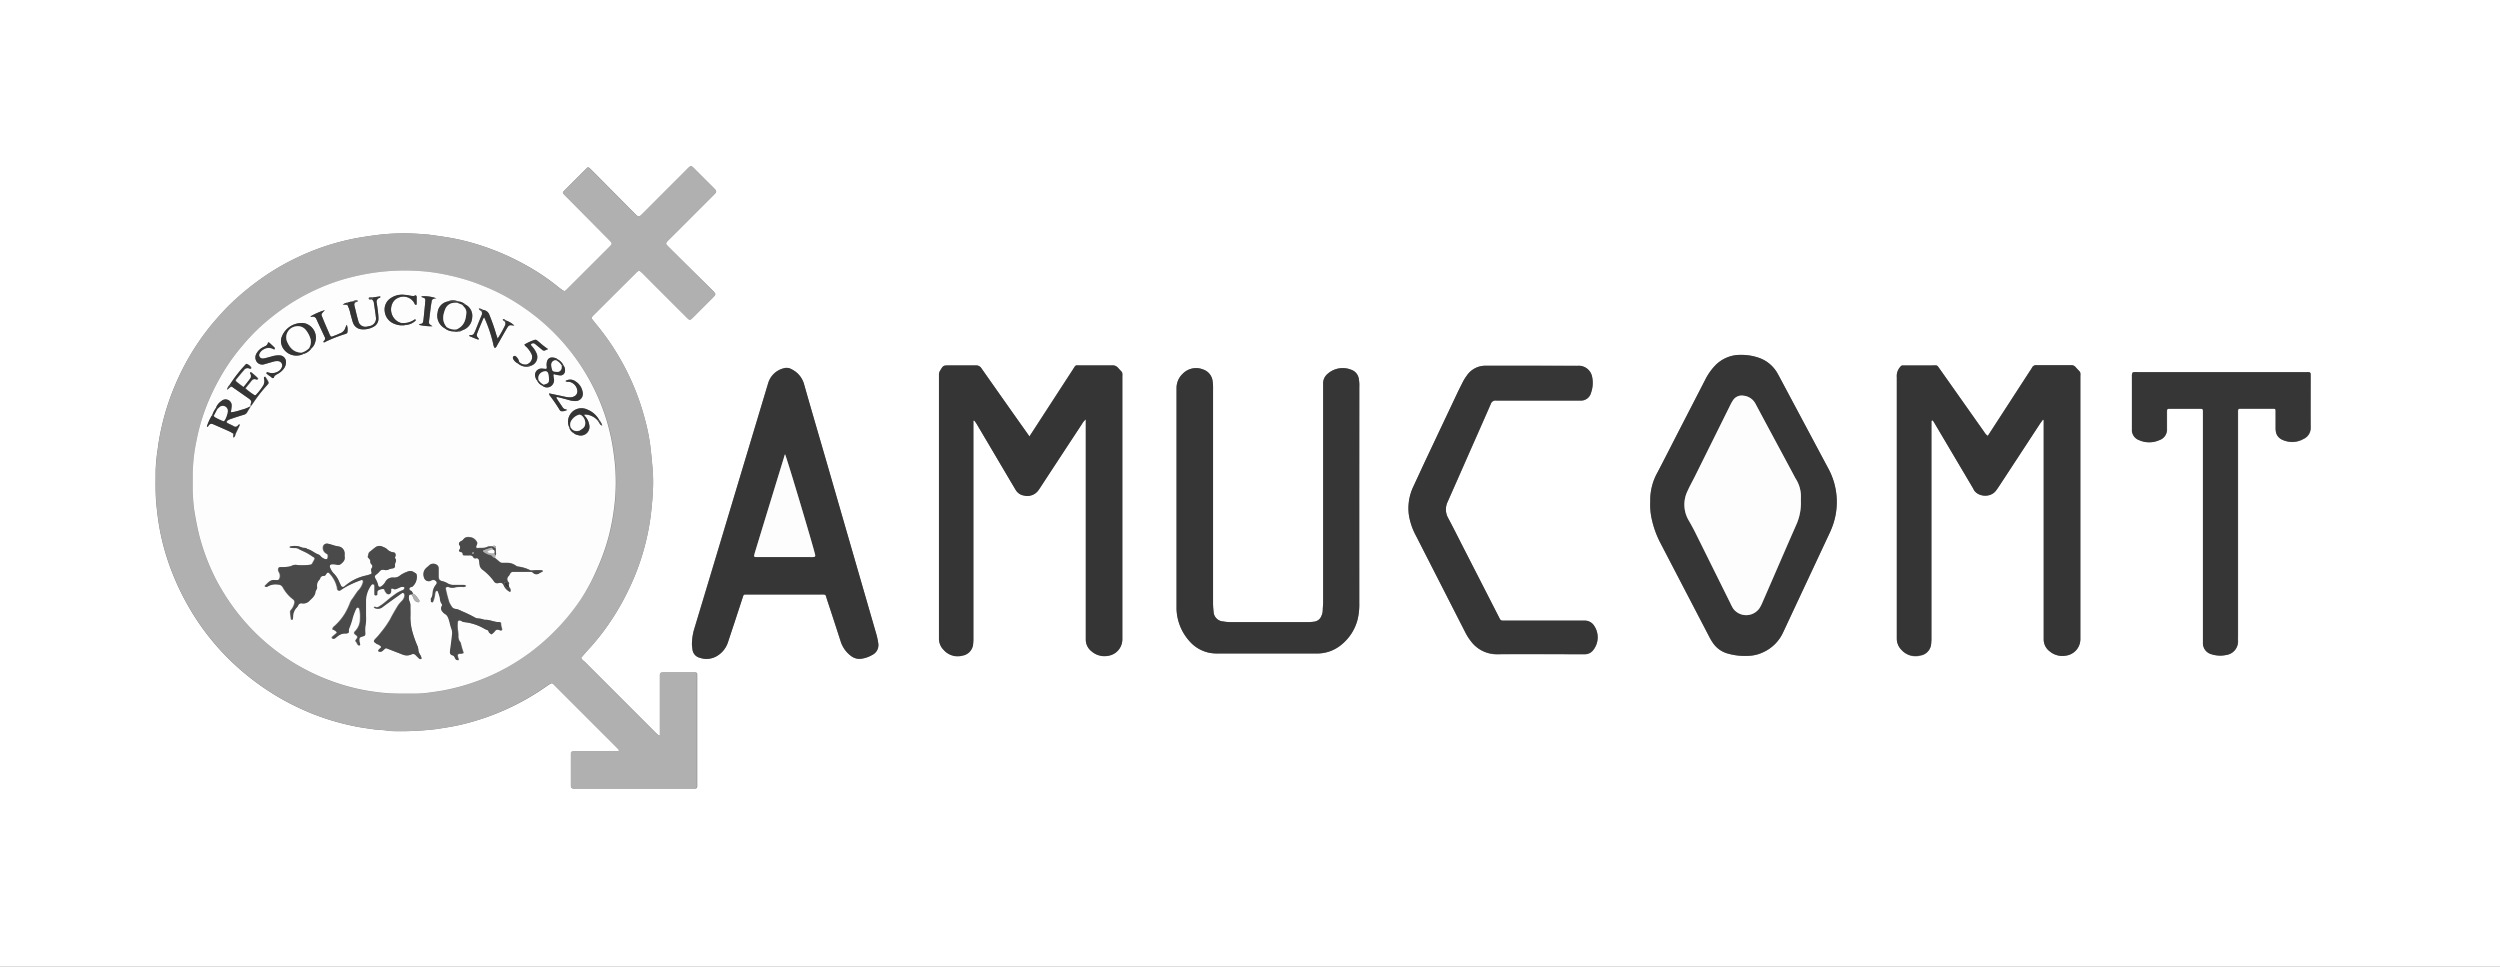 <svg xmlns="http://www.w3.org/2000/svg" viewBox="0 0 658.78 254.69"><rect x="0" y="0" width="658.78" height="254.69" fill="#808080" stroke="none"/><defs><style>.cls-1{fill:#fff;}.cls-2{fill:#b0b0b0;}.cls-3{fill:#353535;}.cls-4{fill:#363636;}.cls-5{fill:#fdfdfd;}.cls-6{fill:#4a4a4a;}</style></defs><title>Recurso 11</title><g id="Capa_2" data-name="Capa 2"><g id="Capa_1-2" data-name="Capa 1"><path class="cls-1" d="M0,254.69V0H658.78V254.69Zm153.13-81.34c.63-.72,1.24-1.48,1.91-2.19a58.82,58.82,0,0,0,5.49-6.91,64.57,64.57,0,0,0,5.18-9,62.64,62.64,0,0,0,4.45-12.38,60.85,60.85,0,0,0,1.47-8.39c.22-2.09.4-4.18.46-6.28a42.5,42.5,0,0,0-.16-5c-.17-2-.35-3.89-.59-5.84a53,53,0,0,0-1.36-6.72,65.31,65.31,0,0,0-12.13-24.27c-.58-.72-1.18-1.44-1.75-2.18-.28-.37-.25-.52.05-.86a8.35,8.35,0,0,1,.59-.6l10.52-10.53c1.17-1.17,1.13-1.11,2.29,0q5.5,5.52,11,11c.26.27.52.54.8.78a.58.58,0,0,0,.88,0,5.7,5.7,0,0,0,.51-.48l5-5c1-1,1-1,0-2l-.49-.5L176.41,65.3c-1.17-1.16-1.18-1.09,0-2.28L187.74,51.7c.26-.26.53-.52.78-.8a.6.6,0,0,0,0-.88,4.12,4.12,0,0,0-.28-.31l-5.46-5.46c-.62-.61-.78-.6-1.4,0-.24.23-.46.46-.69.7q-5.61,5.61-11.22,11.22c-1.14,1.14-1.11,1.17-2.29,0L156.31,45.2c-.27-.26-.52-.53-.8-.78-.45-.42-.58-.43-1,0-1.89,1.88-3.78,3.76-5.66,5.66-.65.65-.65.69,0,1.34.23.24.46.47.7.7L160.2,62.88c.29.3.59.6.87.92a.55.55,0,0,1,0,.76,3.7,3.7,0,0,1-.38.42q-5.55,5.55-11.12,11.11c-.76.77-.78.76-1.62.15-.27-.19-.53-.38-.79-.59a57.77,57.77,0,0,0-8.84-5.92,65.39,65.39,0,0,0-14.1-5.79,56.1,56.1,0,0,0-6-1.35c-1.38-.23-2.76-.42-4.14-.62-1.63-.24-3.26-.32-4.88-.41A57,57,0,0,0,98.82,62c-2.36.31-4.7.67-7,1.19a62.78,62.78,0,0,0-14,4.92,61.9,61.9,0,0,0-9.61,5.76,68.56,68.56,0,0,0-7.62,6.39c-1.07,1-2.08,2.16-3.08,3.27-1.22,1.36-2.38,2.76-3.47,4.22a64.47,64.47,0,0,0-7.66,13.18,63.76,63.76,0,0,0-3.7,11.16,56.38,56.38,0,0,0-1.16,6.46A45.12,45.12,0,0,0,41,124c0,3-.1,6.07.21,9.11.24,2.37.54,4.73,1,7.06a62.67,62.67,0,0,0,2.91,10.08,67.75,67.75,0,0,0,6.31,12.49,64.39,64.39,0,0,0,6.76,8.75,66.67,66.67,0,0,0,17.7,13.63,72.19,72.19,0,0,0,6.75,3.1,64.64,64.64,0,0,0,11.56,3.31c1.42.27,2.85.45,4.28.66s2.71.12,4,.44a79.13,79.13,0,0,0,12.31-.48c2.4-.36,4.8-.72,7.16-1.3a64.65,64.65,0,0,0,22.2-10.08c1.49-1,1.26-.94,2.39.19q7.51,7.49,15,15l1.38,1.39c.16.16.36.32.15.64h-4c-2.57,0-5.14,0-7.72,0-.71,0-.82.11-.82.82q0,4,0,8c0,.9.06,1,1,1h1q9.76,0,19.52,0l10,0c.37,0,.75,0,1.12,0s.55-.19.57-.64c0-.28,0-.56,0-.84V178.64c0-.33,0-.65,0-1a.45.45,0,0,0-.44-.45c-.38,0-.75,0-1.13,0h-6.59c-1.67,0-1.62-.1-1.62,1.59v13.62q0,.63,0,1.26a.26.26,0,0,1-.15.19.32.32,0,0,1-.25-.05c-.25-.21-.48-.44-.72-.67l-18.86-18.86A2.32,2.32,0,0,1,153.13,173.35Zm370.68-58.49a3,3,0,0,1-.92-1l-5.42-7.68-6.23-8.83c-.88-1.22-.54-1-2.05-1-2.29,0-4.59,0-6.88,0h-.84a.68.68,0,0,0-.6.29,3.65,3.65,0,0,0-1,2.8,2.61,2.61,0,0,1,0,.28v67.52c0,.33,0,.66,0,1a4.24,4.24,0,0,0,1.31,3.15,4.91,4.91,0,0,0,4.88,1.4,3.35,3.35,0,0,0,2.81-3.08,15.74,15.74,0,0,0,.07-1.82V112.35c0-.47,0-.93,0-1.4,0-.11,0-.19.14-.2s.21,0,.24,0q.34.54.66,1.08l10,16.9c.82,2,4.41,2.64,6,.46.31-.41.59-.84.88-1.27l10.69-16.31c.25-.37.53-.73.78-1.08.12.07.19.09.19.11,0,.47,0,.93,0,1.4v55.17c0,.37,0,.75,0,1.12a3.92,3.92,0,0,0,1.59,3.28,5.14,5.14,0,0,0,4.07,1.14,4.39,4.39,0,0,0,4-4.35c0-.37,0-.75,0-1.12q0-33.84,0-67.67c0-1.87.22-1.27-1.07-2.69l-.1-.11a1.47,1.47,0,0,0-1.32-.61c-3,0-6,0-9,0a1.19,1.19,0,0,0-1.25.66,6.49,6.49,0,0,1-.53.83l-10.23,15.77ZM271.27,115c-.85-1.2-1.57-2.23-2.3-3.25q-5.18-7.33-10.35-14.69a1.6,1.6,0,0,0-1.48-.79c-2.34,0-4.68,0-7,0-1.61,0-1.6,0-2.41,1.36a1.78,1.78,0,0,0-.32,1c0,.33,0,.65,0,1v67.52c0,.33,0,.66,0,1a4.15,4.15,0,0,0,1.24,3,4.86,4.86,0,0,0,4.84,1.51,3.39,3.39,0,0,0,2.93-3.12,15.74,15.74,0,0,0,.06-1.82V112.33c0-.42,0-.85,0-1.27a.42.42,0,0,1,0-.25c.05,0,.21-.09.23-.06.22.3.45.59.64.91q4.56,7.73,9.13,15.46c.39.64.77,1.29,1.15,1.93a3.1,3.1,0,0,0,2.27,1.48,3.58,3.58,0,0,0,3.72-1.42c.28-.38.53-.77.78-1.16q5.35-8.16,10.7-16.31a4.12,4.12,0,0,1,1-1.2c0,.68,0,1.18,0,1.67v55c0,.43,0,.85,0,1.27a3.9,3.9,0,0,0,1.51,3.18,5.15,5.15,0,0,0,4.17,1.21,4.4,4.4,0,0,0,3.95-4.37c0-.33,0-.66,0-1V99.64c0-1.85.2-1.23-1.09-2.7a1.86,1.86,0,0,0-1.57-.69c-2.81,0-5.62,0-8.43,0-1.43,0-1.14-.11-1.88,1q-5.32,8.17-10.62,16.36Zm86.91,16V101.88a9.15,9.15,0,0,0-.14-2.09,3,3,0,0,0-2-2.37,6,6,0,0,0-6.29,1.16,3.23,3.23,0,0,0-1.1,2.35c0,.51,0,1,0,1.54q0,28,0,56c0,.84-.07,1.68-.11,2.52a3.76,3.76,0,0,1-.36,1.35,2.32,2.32,0,0,1-1.9,1.47,13.31,13.31,0,0,1-1.54.12H324.1a12.2,12.2,0,0,1-1.81-.18,2.68,2.68,0,0,1-2.52-2.57,21.55,21.55,0,0,1-.14-2.66q0-27.93,0-55.87a13.37,13.37,0,0,0-.1-2.1A3.69,3.69,0,0,0,317,97.35a4.9,4.9,0,0,0-5.32,1.13,5.14,5.14,0,0,0-1.64,3.75v56.85c0,.51,0,1,0,1.54a13.33,13.33,0,0,0,3.45,8.39,9.5,9.5,0,0,0,5.13,3,11.14,11.14,0,0,0,2.51.19h26.25a9.9,9.9,0,0,0,5.95-2.18,12.58,12.58,0,0,0,4.43-6.82,17,17,0,0,0,.43-4.32ZM182.33,169.86c0,.32.08.79.15,1.25a2.51,2.51,0,0,0,1.9,2.19,5.38,5.38,0,0,0,4.59-.48,6.62,6.62,0,0,0,2.88-3.67c.54-1.64,1.09-3.28,1.63-4.92.76-2.31,1.51-4.62,2.27-6.93.21-.63.25-.65.89-.67H216c1.81,0,1.41-.11,1.91,1.38q1.83,5.52,3.61,11.06a7.59,7.59,0,0,0,2.64,3.71,3.61,3.61,0,0,0,2.61.8,7.57,7.57,0,0,0,3-1,2.89,2.89,0,0,0,1.62-3.14,18.51,18.51,0,0,0-.65-2.86q-6.43-22.29-12.88-44.56c-2-6.91-4-13.82-6-20.74a6.22,6.22,0,0,0-3.31-4,2.59,2.59,0,0,0-2.16-.22,5.7,5.7,0,0,0-4,3.9q-6,20.09-12.06,40.13-3.75,12.48-7.53,25A15.21,15.21,0,0,0,182.33,169.86Zm252.54-37.7a17.32,17.32,0,0,0,.28,4.19,25.26,25.26,0,0,0,2.43,6.84q6.41,12.31,12.82,24.62a13,13,0,0,0,.93,1.57,6.93,6.93,0,0,0,3.88,2.83,16.59,16.59,0,0,0,6.11.58,9.55,9.55,0,0,0,3.1-.82,10.62,10.62,0,0,0,5.47-5.39q6-12.83,12-25.63c.35-.76.67-1.55,1-2.34a18.49,18.49,0,0,0-1.21-15.3l-12.27-23c-.33-.62-.65-1.24-1-1.85a9,9,0,0,0-5.06-4.2,14.31,14.31,0,0,0-4.68-.73,9.17,9.17,0,0,0-6.78,2.87,15.51,15.51,0,0,0-2.62,3.8l-7,13.59c-1.84,3.58-3.65,7.17-5.52,10.73a14.82,14.82,0,0,0-1.9,7.24ZM403.72,96.37H391.51a5.9,5.9,0,0,0-5,2.62,11.8,11.8,0,0,0-.88,1.44c-.52,1-1,2-1.5,3q-4.32,9.12-8.63,18.26c-1,2.16-2,4.31-3,6.47a13.29,13.29,0,0,0-1.22,7.65,17.28,17.28,0,0,0,1.86,5.41q6.53,12.74,13,25.47a13.77,13.77,0,0,0,1.42,2.25,8.51,8.51,0,0,0,7.14,3.5c7.39-.07,14.79,0,22.18,0,.23,0,.47,0,.7,0a2.74,2.74,0,0,0,2.3-1.14,5.4,5.4,0,0,0,.25-6.29,2.92,2.92,0,0,0-2.58-1.42c-.38,0-.75,0-1.13,0H396.89c-1.61,0-1.35.14-2.1-1.31l-9.52-18.6c-1.21-2.38-2.4-4.76-3.66-7.11a4.64,4.64,0,0,1-.19-4.18l.4-.9q1.88-4.23,3.74-8.47c2.43-5.51,4.88-11,7.29-16.55a1.28,1.28,0,0,1,1.36-.88c7,0,13.94,0,20.91,0h1.27a2.71,2.71,0,0,0,2.85-2,7.82,7.82,0,0,0,.32-4.15,3.59,3.59,0,0,0-3.77-3ZM562,98.14a1.76,1.76,0,0,0-.16,1.1v6.88c0,2.34,0,4.68,0,7a2.84,2.84,0,0,0,1.9,2.82,6.53,6.53,0,0,0,5.32,0,2.91,2.91,0,0,0,2-3c0-1.22,0-2.44,0-3.65,0-.28,0-.56,0-.84,0-.68.09-.75.7-.79h.42c2.48,0,5,0,7.44,0,.92,0,.92,0,.94.93,0,.38,0,.75,0,1.13v58.39c0,.42,0,.85,0,1.27a3,3,0,0,0,2.27,3,7.56,7.56,0,0,0,3.89.18,3.59,3.59,0,0,0,3.06-3.78,8,8,0,0,1,0-1V109.75c0-.42,0-.84,0-1.26,0-.67.08-.76.7-.76,2.85,0,5.71,0,8.56,0,.58,0,.66.07.66.65,0,1.49,0,3,0,4.49,0,1.93.89,2.89,2.71,3.39a6,6,0,0,0,4.61-.55,3.2,3.2,0,0,0,1.91-3.13c-.07-4.35,0-8.7,0-13,0-1.66.12-1.47-1.54-1.47H563.35A4.27,4.27,0,0,0,562,98.14Z"/><path class="cls-2" d="M153.13,173.35a2.32,2.32,0,0,0,.72.9l18.86,18.86c.24.23.47.46.72.67a.32.32,0,0,0,.25.05.26.26,0,0,0,.15-.19q0-.63,0-1.26V178.76c0-1.69-.05-1.59,1.62-1.59h6.59c.38,0,.75,0,1.13,0a.45.45,0,0,1,.44.45c0,.33,0,.65,0,1V206.3c0,.28,0,.56,0,.84,0,.45-.16.61-.57.64s-.75,0-1.12,0l-10,0q-9.77,0-19.52,0h-1c-.89,0-1-.07-1-1q0-4,0-8c0-.71.11-.81.82-.82,2.58,0,5.15,0,7.72,0h4c.21-.32,0-.48-.15-.64l-1.38-1.39q-7.5-7.5-15-15c-1.13-1.13-.9-1.22-2.39-.19A64.65,64.65,0,0,1,122,190.83c-2.36.58-4.76.94-7.16,1.3a79.13,79.13,0,0,1-12.31.48c-1.32-.32-2.69-.24-4-.44s-2.86-.39-4.28-.66a64.64,64.64,0,0,1-11.56-3.31,72.19,72.19,0,0,1-6.75-3.1,66.67,66.67,0,0,1-17.7-13.63,64.39,64.39,0,0,1-6.76-8.75,67.75,67.75,0,0,1-6.31-12.49,62.67,62.67,0,0,1-2.91-10.08c-.47-2.33-.77-4.69-1-7.06-.31-3-.2-6.07-.21-9.11a45.12,45.12,0,0,1,.51-5.43,56.38,56.38,0,0,1,1.16-6.46,63.76,63.76,0,0,1,3.7-11.16A64.47,64.47,0,0,1,54,87.75c1.09-1.46,2.25-2.86,3.47-4.22,1-1.11,2-2.22,3.08-3.27a68.56,68.56,0,0,1,7.62-6.39,61.9,61.9,0,0,1,9.61-5.76,62.78,62.78,0,0,1,14-4.92c2.32-.52,4.66-.88,7-1.19a57,57,0,0,1,10.35-.44c1.62.09,3.25.17,4.88.41,1.38.2,2.76.39,4.14.62a56.1,56.1,0,0,1,6,1.35,65.39,65.39,0,0,1,14.1,5.79,57.77,57.77,0,0,1,8.84,5.92c.26.21.52.4.79.59.84.61.86.62,1.62-.15q5.58-5.55,11.12-11.11a3.7,3.7,0,0,0,.38-.42.55.55,0,0,0,0-.76c-.28-.32-.58-.62-.87-.92L149.48,52.16c-.24-.23-.47-.46-.7-.7-.63-.65-.63-.69,0-1.34,1.88-1.9,3.77-3.78,5.66-5.66.47-.47.6-.46,1,0,.28.25.53.52.8.78l10.92,10.93c1.18,1.18,1.15,1.15,2.29,0q5.61-5.62,11.22-11.22c.23-.24.45-.47.69-.7.62-.57.78-.58,1.4,0l5.46,5.46a4.12,4.12,0,0,1,.28.31.6.6,0,0,1,0,.88c-.25.28-.52.54-.78.8L176.42,63c-1.19,1.19-1.18,1.12,0,2.28l10.82,10.82.49.5c1,1,1,1,0,2l-5,5a5.7,5.7,0,0,1-.51.48.58.58,0,0,1-.88,0c-.28-.24-.54-.51-.8-.78q-5.52-5.5-11-11c-1.16-1.16-1.12-1.22-2.29,0L156.74,82.71a8.35,8.35,0,0,0-.59.6c-.3.34-.33.49-.05.86.57.74,1.17,1.46,1.75,2.18A65.31,65.31,0,0,1,170,110.62a53,53,0,0,1,1.36,6.72c.24,2,.42,3.89.59,5.84a42.5,42.5,0,0,1,.16,5c-.06,2.1-.24,4.19-.46,6.28a60.85,60.85,0,0,1-1.47,8.39,62.64,62.64,0,0,1-4.45,12.38,64.57,64.57,0,0,1-5.18,9,58.82,58.82,0,0,1-5.49,6.91C154.37,171.87,153.76,172.63,153.13,173.35ZM50.8,127.17a46.6,46.6,0,0,0,.34,7.28c.37,2.3.8,4.59,1.38,6.85a56.07,56.07,0,0,0,4.09,10.87c.7,1.42,1.51,2.8,2.34,4.15a56.11,56.11,0,0,0,29.12,23.47,53.7,53.7,0,0,0,10.31,2.52,48.53,48.53,0,0,0,7.12.52c1.4,0,2.8,0,4.21,0a29.13,29.13,0,0,0,4.18-.39,46.91,46.91,0,0,0,5.49-1A55.18,55.18,0,0,0,145.44,167a56.55,56.55,0,0,0,7.54-9,52.09,52.09,0,0,0,4.52-8.22,55,55,0,0,0,3-8.45,56.93,56.93,0,0,0,1.34-6.86,52.84,52.84,0,0,0,0-14.79,54.51,54.51,0,0,0-2-9.28A55.62,55.62,0,0,0,145,86.74a53.67,53.67,0,0,0-6.84-5.57,52.06,52.06,0,0,0-9.54-5.31c-1.68-.7-3.37-1.38-5.11-1.93a60.09,60.09,0,0,0-6.5-1.66,47.44,47.44,0,0,0-6.79-.88,57.66,57.66,0,0,0-11.74.47,60.47,60.47,0,0,0-8.86,2,55.49,55.49,0,0,0-12.81,5.95A62.23,62.23,0,0,0,69,85.75a52.75,52.75,0,0,0-5.25,5.43,51.06,51.06,0,0,0-5,6.94,61,61,0,0,0-3.66,7.1A52.53,52.53,0,0,0,51.79,116a44.71,44.71,0,0,0-1,8.47C50.8,125.4,50.8,126.29,50.8,127.17Z"/><path class="cls-3" d="M523.81,114.86l.9-1.35,10.23-15.77a6.49,6.49,0,0,0,.53-.83,1.19,1.19,0,0,1,1.25-.66c3,0,6,0,9,0a1.47,1.47,0,0,1,1.32.61l.1.11c1.29,1.42,1.07.82,1.07,2.69q0,33.84,0,67.67c0,.37,0,.75,0,1.12a4.39,4.39,0,0,1-4,4.35,5.14,5.14,0,0,1-4.07-1.14,3.92,3.92,0,0,1-1.59-3.28c0-.37,0-.75,0-1.12V112.09c0-.47,0-.93,0-1.4,0,0-.07,0-.19-.11-.25.35-.53.71-.78,1.08L526.88,128c-.29.43-.57.86-.88,1.27-1.63,2.18-5.22,1.56-6-.46l-10-16.9q-.31-.54-.66-1.08s-.16-.06-.24,0-.14.09-.14.2c0,.47,0,.93,0,1.4V167.8a15.74,15.74,0,0,1-.07,1.82A3.35,3.35,0,0,1,506,172.7a4.91,4.91,0,0,1-4.88-1.4,4.24,4.24,0,0,1-1.31-3.15c0-.32,0-.65,0-1V99.65a2.61,2.61,0,0,0,0-.28,3.65,3.65,0,0,1,1-2.8.68.68,0,0,1,.6-.29h.84c2.29,0,4.59,0,6.88,0,1.51,0,1.17-.19,2.05,1l6.23,8.83,5.42,7.68A3,3,0,0,0,523.81,114.86Z"/><path class="cls-3" d="M271.27,115l.9-1.34q5.31-8.18,10.62-16.36c.74-1.14.45-1,1.88-1,2.81,0,5.62,0,8.43,0a1.86,1.86,0,0,1,1.57.69c1.29,1.47,1.09.85,1.09,2.7v67.8c0,.33,0,.66,0,1a4.4,4.4,0,0,1-3.95,4.37,5.15,5.15,0,0,1-4.17-1.21,3.9,3.9,0,0,1-1.51-3.18c0-.42,0-.84,0-1.27v-55c0-.49,0-1,0-1.67a4.12,4.12,0,0,0-1,1.2q-5.36,8.14-10.7,16.31c-.25.39-.5.78-.78,1.16a3.58,3.58,0,0,1-3.72,1.42,3.1,3.1,0,0,1-2.27-1.48c-.38-.64-.76-1.29-1.15-1.93q-4.56-7.74-9.13-15.46c-.19-.32-.42-.61-.64-.91,0,0-.18,0-.23.06a.42.42,0,0,0,0,.25c0,.42,0,.85,0,1.27v55.45a15.74,15.74,0,0,1-.06,1.82,3.39,3.39,0,0,1-2.93,3.12,4.86,4.86,0,0,1-4.84-1.51,4.15,4.15,0,0,1-1.24-3c0-.33,0-.66,0-1V99.67c0-.33,0-.65,0-1a1.78,1.78,0,0,1,.32-1c.81-1.36.8-1.36,2.41-1.36,2.34,0,4.68,0,7,0a1.6,1.6,0,0,1,1.48.79q5.16,7.36,10.35,14.69C269.7,112.76,270.42,113.79,271.27,115Z"/><path class="cls-4" d="M358.18,130.94v27.93a17,17,0,0,1-.43,4.32,12.58,12.58,0,0,1-4.43,6.82,9.9,9.9,0,0,1-5.95,2.18H321.12a11.14,11.14,0,0,1-2.51-.19,9.5,9.5,0,0,1-5.13-3,13.33,13.33,0,0,1-3.45-8.39c0-.51,0-1,0-1.54V102.23a5.14,5.14,0,0,1,1.64-3.75A4.9,4.9,0,0,1,317,97.35a3.69,3.69,0,0,1,2.56,3.21,13.37,13.37,0,0,1,.1,2.1q0,27.93,0,55.87a21.55,21.55,0,0,0,.14,2.66,2.68,2.68,0,0,0,2.52,2.57,12.2,12.2,0,0,0,1.81.18h20.63a13.31,13.31,0,0,0,1.54-.12,2.32,2.32,0,0,0,1.9-1.47,3.76,3.76,0,0,0,.36-1.35c0-.84.11-1.68.11-2.52q0-28,0-56c0-.51,0-1,0-1.54a3.23,3.23,0,0,1,1.1-2.35,6,6,0,0,1,6.29-1.16,3,3,0,0,1,2,2.37,9.15,9.15,0,0,1,.14,2.09Z"/><path class="cls-4" d="M182.33,169.86a15.21,15.21,0,0,1,.52-3.74q3.77-12.48,7.53-25,6-20.05,12.06-40.13a5.7,5.7,0,0,1,4-3.9,2.59,2.59,0,0,1,2.16.22,6.22,6.22,0,0,1,3.31,4c1.95,6.92,4,13.83,6,20.74q6.43,22.28,12.88,44.56a18.51,18.51,0,0,1,.65,2.86,2.89,2.89,0,0,1-1.62,3.14,7.57,7.57,0,0,1-3,1,3.61,3.61,0,0,1-2.61-.8,7.59,7.59,0,0,1-2.64-3.71q-1.78-5.53-3.61-11.06c-.5-1.49-.1-1.38-1.91-1.38H196.64c-.64,0-.68,0-.89.67-.76,2.31-1.51,4.62-2.27,6.93-.54,1.64-1.09,3.28-1.63,4.92a6.62,6.62,0,0,1-2.88,3.67,5.38,5.38,0,0,1-4.59.48,2.51,2.51,0,0,1-1.9-2.19C182.41,170.65,182.37,170.18,182.33,169.86Zm24.53-50.17c-.14.39-.22.61-.28.82q-3.86,12.58-7.7,25.17c0,.18-.08.36-.13.54a.34.34,0,0,0,.31.49,7.75,7.75,0,0,0,.84,0l13.59,0a3.23,3.23,0,0,0,1.24-.09.65.65,0,0,0,.06-.54C214.19,143.61,207.39,120.8,206.86,119.69Z"/><path class="cls-4" d="M434.87,132.16v-.42a14.82,14.82,0,0,1,1.9-7.24c1.87-3.56,3.68-7.15,5.52-10.73l7-13.59a15.51,15.51,0,0,1,2.62-3.8,9.17,9.17,0,0,1,6.78-2.87,14.31,14.31,0,0,1,4.68.73,9,9,0,0,1,5.06,4.2c.35.61.67,1.23,1,1.85l12.27,23a18.49,18.49,0,0,1,1.21,15.3c-.29.79-.61,1.58-1,2.34q-6,12.81-12,25.63a10.62,10.62,0,0,1-5.47,5.39,9.55,9.55,0,0,1-3.1.82,16.59,16.59,0,0,1-6.11-.58,6.93,6.93,0,0,1-3.88-2.83,13,13,0,0,1-.93-1.57q-6.42-12.3-12.82-24.62a25.26,25.26,0,0,1-2.43-6.84A17.32,17.32,0,0,1,434.87,132.16Zm39.68-.22c0-.3,0-.58,0-.86a8.58,8.58,0,0,0-1.3-4.8c-.23-.36-.41-.74-.61-1.11-3.35-6.21-6.72-12.42-10-18.65a4,4,0,0,0-3.17-2.22,2.73,2.73,0,0,0-2.8,1.19,9.94,9.94,0,0,0-.76,1.35l-9.35,18.84c-.61,1.21-1.28,2.39-1.83,3.63a8.16,8.16,0,0,0,.23,7.8c.68,1.17,1.33,2.36,1.93,3.58q4.56,9.17,9.1,18.34a11,11,0,0,0,.75,1.34,4.26,4.26,0,0,0,6.93-.11,9.75,9.75,0,0,0,.71-1.36c3-6.81,5.92-13.63,8.9-20.44A14,14,0,0,0,474.55,131.94Z"/><path class="cls-4" d="M403.72,96.37h12.07a3.59,3.59,0,0,1,3.77,3,7.82,7.82,0,0,1-.32,4.15,2.71,2.71,0,0,1-2.85,2h-1.27c-7,0-13.94,0-20.91,0a1.28,1.28,0,0,0-1.36.88c-2.41,5.53-4.86,11-7.29,16.55q-1.87,4.23-3.74,8.47l-.4.9a4.64,4.64,0,0,0,.19,4.18c1.26,2.35,2.45,4.73,3.66,7.11l9.52,18.6c.75,1.45.49,1.31,2.1,1.31H416.4c.38,0,.75,0,1.13,0a2.92,2.92,0,0,1,2.58,1.42,5.4,5.4,0,0,1-.25,6.29,2.74,2.74,0,0,1-2.3,1.14c-.23,0-.47,0-.7,0-7.39,0-14.79-.05-22.18,0a8.51,8.51,0,0,1-7.14-3.5,13.77,13.77,0,0,1-1.42-2.25q-6.51-12.73-13-25.47a17.28,17.28,0,0,1-1.86-5.41,13.29,13.29,0,0,1,1.22-7.65c1-2.16,2-4.31,3-6.47q4.32-9.14,8.63-18.26c.48-1,1-2,1.5-3A11.8,11.8,0,0,1,386.5,99a5.9,5.9,0,0,1,5-2.62h12.21Z"/><path class="cls-4" d="M562,98.14a4.27,4.27,0,0,1,1.38-.08h43.94c1.66,0,1.54-.19,1.54,1.47,0,4.35,0,8.7,0,13a3.2,3.2,0,0,1-1.91,3.13,6,6,0,0,1-4.61.55c-1.82-.5-2.73-1.46-2.71-3.39,0-1.5,0-3,0-4.49,0-.58-.08-.65-.66-.65-2.85,0-5.71,0-8.56,0-.62,0-.68.09-.7.76,0,.42,0,.84,0,1.26v58.12a8,8,0,0,0,0,1,3.59,3.59,0,0,1-3.06,3.78,7.56,7.56,0,0,1-3.89-.18,3,3,0,0,1-2.27-3c0-.42,0-.85,0-1.27V109.78c0-.38,0-.75,0-1.13,0-.91,0-.92-.94-.93-2.48,0-5,0-7.44,0h-.42c-.61,0-.68.11-.7.79,0,.28,0,.56,0,.84,0,1.21,0,2.43,0,3.65a2.91,2.91,0,0,1-2,3,6.53,6.53,0,0,1-5.32,0,2.84,2.84,0,0,1-1.9-2.82c0-2.34,0-4.68,0-7V99.24A1.76,1.76,0,0,1,562,98.14Z"/><path class="cls-5" d="M50.8,127.17c0-.88,0-1.77,0-2.66a44.71,44.71,0,0,1,1-8.47,52.53,52.53,0,0,1,3.34-10.82,61,61,0,0,1,3.66-7.1,51.06,51.06,0,0,1,5-6.94A52.75,52.75,0,0,1,69,85.75a62.23,62.23,0,0,1,7.81-5.93,55.49,55.49,0,0,1,12.81-5.95,60.47,60.47,0,0,1,8.86-2,57.66,57.66,0,0,1,11.74-.47,47.44,47.44,0,0,1,6.79.88,60.09,60.09,0,0,1,6.5,1.66c1.74.55,3.43,1.23,5.11,1.93a52.06,52.06,0,0,1,9.54,5.31A53.67,53.67,0,0,1,145,86.74a55.62,55.62,0,0,1,14.73,23.67,54.51,54.51,0,0,1,2,9.28,52.84,52.84,0,0,1,0,14.79,56.93,56.93,0,0,1-1.34,6.86,55,55,0,0,1-3,8.45A52.09,52.09,0,0,1,153,158a56.55,56.55,0,0,1-7.54,9,55.18,55.18,0,0,1-26.06,14.38,46.91,46.91,0,0,1-5.49,1,29.13,29.13,0,0,1-4.18.39c-1.41,0-2.81,0-4.21,0a48.53,48.53,0,0,1-7.12-.52,53.7,53.7,0,0,1-10.31-2.52A55.75,55.75,0,0,1,59,156.32c-.83-1.35-1.64-2.73-2.34-4.15a56.07,56.07,0,0,1-4.09-10.87c-.58-2.26-1-4.55-1.38-6.85A46.6,46.6,0,0,1,50.8,127.17Zm70-47.72a3.58,3.58,0,0,0-2.85,0,3.29,3.29,0,0,0-2.61,2.88,3.79,3.79,0,0,0,1.82,4.14,3.89,3.89,0,0,0,2.49.86,2.28,2.28,0,0,0,1.13,0,1.57,1.57,0,0,0,1.09-.29,3.66,3.66,0,0,0,2.57-3.31,3.33,3.33,0,0,0-1.79-3.48,3,3,0,0,0-1.85-.81Zm15.69,16.31a3.32,3.32,0,0,0,3.64.55,2.41,2.41,0,0,0,1.21-3.39,5.91,5.91,0,0,0-.64-1.08,8.93,8.93,0,0,0-.63-.75c-.22-.26-.12-.49.22-.59a.74.74,0,0,1,.78.15l1.84,1.52a.67.67,0,0,0,.77.13l.76-.33a18.23,18.23,0,0,1-2.17-1.67c-.26-.2-.5-.42-.76-.61a.64.64,0,0,0-.66-.11,13.73,13.73,0,0,0-2.64,1.21c.13.38.44.53.66.76A6.66,6.66,0,0,1,139.91,93a2,2,0,0,1-.8,2.88c-.12.06-.26.11-.39.16a2.2,2.2,0,0,1-1.92-.69,2.47,2.47,0,0,0-.92-1.51.43.43,0,0,0-.52,0,.46.46,0,0,0-.2.49,1.45,1.45,0,0,0,.24.5A2.59,2.59,0,0,0,136.46,95.76ZM107,85.63a4.16,4.16,0,0,0,2.39-1c.11-.08.22-.21.14-.35a.23.23,0,0,0-.35,0,5.12,5.12,0,0,1-3.58.85c-.25-.12-.52-.21-.76-.35a3.76,3.76,0,0,1-1.25-5.14,2.81,2.81,0,0,1,1.25-1.09,3.26,3.26,0,0,1,4.34,1.35,1.43,1.43,0,0,0,.19.37c0,.06.16.06.25.07s.17-.05.18-.16c0-.47,0-.94,0-1.4,0-.28,0-.62-.1-.81s-.49.08-.74.08a5.74,5.74,0,0,1-.82-.1,15.43,15.43,0,0,0-1.66-.24,5.35,5.35,0,0,0-3.47.86A3.56,3.56,0,0,0,101.37,82,3.94,3.94,0,0,0,104,85.36,5.14,5.14,0,0,0,107,85.63Zm34.54,14.62a2.85,2.85,0,0,0,1.4,1.4,1.85,1.85,0,0,0,2.22.14,2,2,0,0,0,.79-2.11c0-.14-.05-.28-.07-.42s-.12-.46.08-.69a6.41,6.41,0,0,0,1.75.36,1.2,1.2,0,0,0,1.18-1.16,2,2,0,0,0-.39-1.45,3.44,3.44,0,0,0-1.63-1.67,1.77,1.77,0,0,0-.34-.24c-1.65-.56-2.53.08-2.49,1.82,0,.31.17.63-.07,1l-1.18-.1a1.69,1.69,0,0,0-1.69,2.27A1.86,1.86,0,0,0,141.53,100.25Zm16.07,10.69.43.69a.83.83,0,0,0,.67.49,4.12,4.12,0,0,0-.86-1.49,6.1,6.1,0,0,0-3-2.66,3.62,3.62,0,0,0-2.45-.31A3.56,3.56,0,0,0,150,112.6a2.38,2.38,0,0,0,1.07,1.43,2.1,2.1,0,0,0,1.21.63,2.3,2.3,0,0,0,3-2.72,4.33,4.33,0,0,0-1-2.11c-.14-.15-.38-.27-.25-.58a2.6,2.6,0,0,1,.4,0A4.7,4.7,0,0,1,157.6,110.94ZM91.54,79.77c-.42,0-.73.18-1.25.47l1.24.09a8.25,8.25,0,0,1,.81,2.36c.24.75.39,1.53.66,2.28a2.58,2.58,0,0,0,2.27,1.8,5.38,5.38,0,0,0,3.1-.63,2.38,2.38,0,0,0,1.36-2.27,15.65,15.65,0,0,0-.13-1.67c-.09-.78-.2-1.56-.32-2.35a1.06,1.06,0,0,1,.68-1.34c.13,0,.36-.11.22-.42l-1.9.28a1.87,1.87,0,0,0-.41,0c-.27,0-.73,0-.7.3s.5.18.78.22A1.39,1.39,0,0,1,98.54,80c0,.37.12.74.17,1.11.12.83.27,1.66.34,2.5a2,2,0,0,1-1.7,2.34,3.28,3.28,0,0,1-.41.08,1.93,1.93,0,0,1-2.55-1.53c-.37-1.3-.65-2.63-1-3.94a1,1,0,0,1,.13-.8l.5-.22c.11,0,.3,0,.23-.23s-.21-.13-.35-.12a2,2,0,0,0-1,.29A3.37,3.37,0,0,0,91.54,79.77ZM80,93.25a3.82,3.82,0,0,0,2-1.41,3,3,0,0,0,1-1.5,3.91,3.91,0,0,0-2.85-5.19,5.64,5.64,0,0,0-6,3.95,3.55,3.55,0,0,0,.4,2.56A4.15,4.15,0,0,0,80,93.25Zm47.23-11.58a1.61,1.61,0,0,0-1.07-.36c.08.44.45.48.67.68a1.2,1.2,0,0,1,0,1.19c-.56,1.34-1.09,2.69-1.63,4-.09.21-.19.43-.3.63a.83.83,0,0,1-.92.48l-.14,0c-.13,0-.2,0-.19.08s0,.22.1.24c.6.25,1.2.5,1.81.73.19.07.4.3.62,0-.7-.89-.72-.9-.35-1.85.46-1.17,1-2.33,1.45-3.49a1.84,1.84,0,0,1,.27-.39,36.52,36.52,0,0,1,2.38,7,2.57,2.57,0,0,0,.41,1.11c.44-.2.54-.6.72-.91.77-1.33,1.52-2.69,2.29-4s.71-1.22,2.15-1a5.79,5.79,0,0,0-2.13-1.32l-.57-.37c-.12-.07-.26-.12-.32.06a.28.28,0,0,0,.09.24,4.6,4.6,0,0,0,.45.32,1.15,1.15,0,0,1,0,1.08,31.57,31.57,0,0,1-1.92,3.4c-.2-.57-.36-1-.48-1.42a49.18,49.18,0,0,0-1.72-4.86,1.84,1.84,0,0,0-1.26-1.18C127.55,81.72,127.41,81.7,127.27,81.67ZM61.15,101.92,65.6,105c.5.34.85.7.5,1.38-.1.18,0,.44,0,.67a9.32,9.32,0,0,1-2.59,1,11.38,11.38,0,0,1-2.65.63c.08-.59.17-1.1.21-1.6a1.56,1.56,0,0,0-.85-1.63,1.6,1.6,0,0,0-1.82.24A3.94,3.94,0,0,0,57,107.39a6.57,6.57,0,0,0-1.11,2.11,14.19,14.19,0,0,0-1.28,2.77c0,.06,0,.16.07.25a1,1,0,0,0,.2-.15c.55-.89.88-.8,1.74-.41,1.32.59,2.65,1.17,4,1.77a9.09,9.09,0,0,1,.95.56c.07.34-.12.7.07,1a1.66,1.66,0,0,0,.48-.89c.37-.79.75-1.58,1.12-2.38a.13.13,0,0,0,0-.12.73.73,0,0,0-.13-.1,2.2,2.2,0,0,0-.27.26.82.82,0,0,1-1.21.22c-.52-.29-1.08-.53-1.61-.8a.37.37,0,0,1,0-.66,4,4,0,0,1,.86-.42c1.14-.39,2.29-.77,3.44-1.11a1.32,1.32,0,0,0,.86-.63c.31-.56.66-1.1,1-1.65.23-.33.48-.66.71-1a38.57,38.57,0,0,1,3.55-4.52c.52-.58.52-.6.12-1.32-.19-.32-.4-.63-.61-.94a.36.36,0,0,0-.2.1c-.17.21,0,.45,0,.67a2.4,2.4,0,0,1-.24,1.49A15.41,15.41,0,0,1,67.5,104a.36.36,0,0,1-.5.09,17.18,17.18,0,0,1-2.25-1.76l1.62-2a1,1,0,0,1,1.12-.38c.2.06.49.19.58-.13,0-.11-.17-.31-.3-.43-.44-.41-.9-.81-1.37-1.2-.09-.07-.24-.16-.34,0a.33.33,0,0,0,0,.27,1.08,1.08,0,0,1,0,1.3c-.55.75-1.12,1.48-1.77,2.25-.71-.5-1.34-1-1.94-1.47a.38.38,0,0,1,0-.6c.65-.8,1.28-1.61,2-2.39a1.18,1.18,0,0,1,1.49-.43c.13.06.4.14.43-.15a.47.47,0,0,0-.15-.35,2.37,2.37,0,0,0-1.1-.75,37.6,37.6,0,0,0-4.3,5.46,2.52,2.52,0,0,0-.81,1.38C60.36,102.41,60.6,101.86,61.15,101.92Zm69.45,42.52c.21-.29.14-.49-.2-.59a.57.57,0,0,0-.62.1l-.93,0c-.08-.15-.14-.15-.19,0-.89.55-1.91.31-2.87.43-.2,0-.31-.2-.27-.4.08-.4.46-.8.2-1.2a2.4,2.4,0,0,0-1.45-1.21c-.75-.13-1.58-.27-2.15.56-.17.25-.53.36-.79.55a.61.61,0,0,0-.22.86,1,1,0,0,1,0,1.26c-.2.31-.12.44.31.56s.56.1.57.48.26.44.57.44.84.07,1.26,0a.9.9,0,0,1,.94.44.64.64,0,0,0,.81.31c.41-.08.69.22.75.63s.07.74.13,1.11a2,2,0,0,0,.78,1.28,13.74,13.74,0,0,1,3,3.05,1,1,0,0,0,1.08.49,2.56,2.56,0,0,0,.27-.05.92.92,0,0,1,1.21.61,3.46,3.46,0,0,0,1.73,1.77,1.13,1.13,0,0,0-.33-1.27l-.1-.55a.6.6,0,0,0,0-.67,1.12,1.12,0,0,1,.06-1.72,3,3,0,0,0,.34-.61.92.92,0,0,1,.81-.46c1.5,0,3,0,4.49,0a1,1,0,0,1,.76.27,1.21,1.21,0,0,0,1.66.09,4.3,4.3,0,0,1,.75-.36.27.27,0,0,0,.1-.21.32.32,0,0,0-.19-.17,12.88,12.88,0,0,0-2.24,0,2.2,2.2,0,0,1-.82,0,9.93,9.93,0,0,0-3.31-1,1.55,1.55,0,0,1-.62-.3,3.81,3.81,0,0,0-2.24-.67l-1.26,0a1,1,0,0,1-.64-.23c-.42-.37-.85-.71-1.27-1.07l.1-.69a.53.53,0,0,0,.16-.49Zm-21.8,12-.35-.61c-.15-.28-.64-.21-.64-.66s.54-.39.8-.59a3.41,3.41,0,0,0,1.12-3.12.64.64,0,0,0-.2-.36c-.59-.37-1.19-.84-1.93-.56a7.91,7.91,0,0,0-2.22,1.09,2.34,2.34,0,0,1-1.78.56,2.15,2.15,0,0,0-2.15,1.22,3.48,3.48,0,0,1-1.17,1.18c-.23.15-.65,0-.67-.27a5.83,5.83,0,0,0-.73-1.81c-.3-.7-.31-.69.33-1.22a4.46,4.46,0,0,0,.7-.67,1.16,1.16,0,0,1,1.23-.47,1.61,1.61,0,0,0,1,0,4.1,4.1,0,0,1,1.32-.39.6.6,0,0,0,.55-.7c-.14-.66.65-1.3,0-2-.07-.06.07-.34.12-.51.15-.49,0-1-.5-1a2.83,2.83,0,0,1-1.8-.94,4.45,4.45,0,0,0-1.11-.56,1.71,1.71,0,0,0-1.74.1c-.54.35-1,.82-1.53,1.2s-.39.82-.56,1.23c-.11.24.2.49.39.7a.81.81,0,0,1,.25.62,1,1,0,0,0,.27.77.73.73,0,0,1,.12,1,1,1,0,0,0-.11.92c.15.56.09.62-.44.79-.31.1-.62.2-.94.27a12.52,12.52,0,0,0-5.63,2.79,1.77,1.77,0,0,1-.22.16.6.6,0,0,1-.74-.18c-.19-.37-.36-.76-.54-1.14a6.28,6.28,0,0,0-1.44-2.19,4.67,4.67,0,0,1-1-1.68.51.51,0,0,1,.43-.71,4.35,4.35,0,0,1,1.39.1,1.26,1.26,0,0,0,1.07-.17c.55-.51,1.11-1,1-1.91a5.87,5.87,0,0,1,0-.84A1.9,1.9,0,0,0,89,144c-.93-.11-1.77-.52-2.68-.69a1,1,0,0,0-1.26.68,1.7,1.7,0,0,0,.82,1.89c.15.1.35.16.38.36a1.5,1.5,0,0,1-.1,1c-.1.19-.51.21-.89,0a2.4,2.4,0,0,1-.91-.64,1.48,1.48,0,0,0-.66-.5c-1-.35-1.78-1.17-2.85-1.4-.43-.47-1.08-.19-1.58-.47A4.48,4.48,0,0,0,76.4,144c-.06,0-.1.13-.15.19s.15.14.23.15c.37,0,.74,0,1.11.08a2,2,0,0,1,.82.11c.78.49,1.66.79,2.46,1.23.61.34,1.18.75,1.76,1.12a.35.35,0,0,1,.16.47c-.18.38-.4.74-.59,1.11a.65.65,0,0,1-.57.35,15,15,0,0,1-3.35.09,2,2,0,0,0-1.37.13,3.86,3.86,0,0,1-1.48.35,13.31,13.31,0,0,1-1.67.05.53.53,0,0,0-.53.53,1.26,1.26,0,0,0,.18.8,1.86,1.86,0,0,1,.06,1.85c-.24.4-.87.22-1.32.21-1.13,0-1.69.85-2.4,1.48a.3.3,0,0,0,0,.25.31.31,0,0,0,.24.1.88.88,0,0,0,.4-.1,4,4,0,0,1,2.69-.53,1.5,1.5,0,0,1,1.38.78,9.88,9.88,0,0,0,2.68,3.14.88.88,0,0,1,.35,1,4,4,0,0,1-.76,1.62c-.14.19-.36.4-.35.59,0,.7.14,1.39.23,2.07,0,0,.15.11.22.1a.29.29,0,0,0,.18-.18,7.53,7.53,0,0,0,.08-.83,3.5,3.5,0,0,1,.79-2.05,3.09,3.09,0,0,0,.52-.65.9.9,0,0,1,1.11-.62,2.12,2.12,0,0,0,1.88-.67c.69-.69,1.47-1.26,1.6-2.36,0-.41.5-.77.41-1.27a2.24,2.24,0,0,1,.69-2,.55.55,0,0,0,.12-.24.88.88,0,0,1,.93-.69c.37,0,.55-.27.73-.57s.53-.47.86-.09a7.7,7.7,0,0,1,2,3.74c0,.14,0,.28.06.42a.51.51,0,0,0,.78.3,17.82,17.82,0,0,1,3-1.7,25.18,25.18,0,0,1,2.45-1c.38-.14.61.09.55.51a4.6,4.6,0,0,1-1.28,2.26c-.62.76-1.08,1.61-1.68,2.37a4.33,4.33,0,0,0-.55,1.12,19.58,19.58,0,0,1-1.21,2.48,14.4,14.4,0,0,1-2.75,3.32,1.42,1.42,0,0,0-.61.9c.46.23,1,.38,1.19.92-.41.35-.84.7-1.24,1.07-.1.09-.17.27,0,.38a.47.47,0,0,0,.37.13c.39,0,.62-.38.93-.58a3.18,3.18,0,0,1,2-.82,1.68,1.68,0,0,0,.81-.09c.37-.18.17-.58.23-.89a2,2,0,0,1,.11-.4,19.31,19.31,0,0,0,.81-2.36,14.49,14.49,0,0,1,1-2.74c.13-.22.25-.39.52-.35s.36.27.42.5a9.2,9.2,0,0,1,.16,2.51,4.56,4.56,0,0,1-1.33,3.25c-.31.3-.28.53,0,.82.07.06.16.1.23.16.46.4.51.53.19,1-.15.24-.43.52-.21.72s.34.77.69,1a.3.3,0,0,0,.26,0,.24.24,0,0,0,.13-.2c-.06-.37-.17-.74-.2-1.11,0-.54.18-.81.75-1s.78-.25.81-.9a9.39,9.39,0,0,1,0-1.68,12.52,12.52,0,0,0,.17-2.93c0-1.4,0-2.8,0-4.21a7.38,7.38,0,0,1,1.43-3.87.62.62,0,0,1,.48-.23.5.5,0,0,1,.39.51c0,.33,0,.66,0,1s0,.75,0,1.12a.31.31,0,0,0,.35.34c.22,0,.32-.15.35-.36a5.11,5.11,0,0,1,0-.55.65.65,0,0,1,.18-.37,2.35,2.35,0,0,1,1.45-.4c.36,0,.34.41.47.64a3.46,3.46,0,0,0,.34.44.61.61,0,0,0,1.1-.12,1.21,1.21,0,0,0,.09-.67c0-.37.21-.54.54-.35s.77.07,1.17-.08,1-.57,1.59-.39c.12,0,.29,0,.28.22a.65.65,0,0,1-.14.37.76.76,0,0,1-.34.24,8.52,8.52,0,0,0-2.37,1.37c-1.27.86-2.32,2-3.63,2.8-.5.31-.83.57-1.34.16a.33.33,0,0,0-.19.14.24.24,0,0,0,.1.22,1.93,1.93,0,0,0,2.08-.22c1.66-1.26,3.37-2.44,5.06-3.65l.12-.07a.46.46,0,0,1,.58.22,1.28,1.28,0,0,1,.09.54,2.51,2.51,0,0,1-.71,1.34,7.93,7.93,0,0,0-1,1.17c-.74,1.22-1.47,2.46-2.12,3.73a25.33,25.33,0,0,1-2.49,3.51A14.81,14.81,0,0,1,99,168.23c-.86.88-.47.91.23,1.46.1.08.27.08.39.14a4.52,4.52,0,0,1,.58.39.32.32,0,0,1,0,.57,5.75,5.75,0,0,0-.49.5.25.25,0,0,0,.14.42.9.9,0,0,0,.8-.09,7.65,7.65,0,0,0,.74-.65.45.45,0,0,1,.51-.09l4.13,1.6a2.92,2.92,0,0,0,2.32,0,.93.93,0,0,1,1.22.25c.3.29.59.6.91.87a.38.38,0,0,0,.51,0c.13-.11,0-.22,0-.36-.18-.67-.78-1.17-.77-1.91a3.71,3.71,0,0,0-.36-1.34,28.59,28.59,0,0,1-1.24-3.54,14.4,14.4,0,0,1-.51-3.88c0-.93,0-1.87,0-2.8a2.59,2.59,0,0,0-.21-1.22,2.59,2.59,0,0,1-.18-1.38c0-.42.29-.55.67-.5a3.79,3.79,0,0,1,.6,1.08,1.47,1.47,0,0,0,1,.92.4.4,0,0,0,.5-.12.43.43,0,0,0,0-.37C110,157.54,109.66,156.72,108.8,156.44Zm20.66,10.73a3,3,0,0,0,1.08-.92.87.87,0,0,1,1-.27c.14,0,.26.11.4.14.34.09.52-.1.41-.46a5.05,5.05,0,0,1-.24-1.09c0-.58-.1-.63-.67-.64-1.26,0-2.41-.7-3.69-.59A5.41,5.41,0,0,0,126,163a2,2,0,0,1-.79-.26,32.13,32.13,0,0,0-3.5-1.68,4.28,4.28,0,0,0-1.57-.56,1.34,1.34,0,0,1-1.1-.75,6.83,6.83,0,0,1-.57-1,32.23,32.23,0,0,1-.94-3.63c-.06-.23.18-.44.43-.42a.84.84,0,0,1,.28,0,2.62,2.62,0,0,0,1.89.08,9.12,9.12,0,0,1,1.82-.08,1.28,1.28,0,0,0,.81-.14s0-.07.05-.11,0-.13,0-.14a1.07,1.07,0,0,0-.38-.13c-.89,0-1.78-.06-2.67,0a3,3,0,0,1-1.71-.42,4.57,4.57,0,0,0-1.28-.54c-.9-.21-1.08-.47-1.11-1.35,0-.7,0-1.4,0-2.1a1,1,0,0,0-.41-.85,1.54,1.54,0,0,0-2,.09c-.32.32-.72.54-1,.91a2.28,2.28,0,0,0-.37,2.35,1.21,1.21,0,0,0,1.87.7,1.08,1.08,0,0,1,1.35.29c.2.29.17.55-.2,1a3.46,3.46,0,0,0-.61,1.23c-.25.73,0,1.58-.59,2.24-.09.11,0,.36,0,.55s0,.44.21.47.32-.24.4-.45a8.27,8.27,0,0,0,.43-1.91,1.82,1.82,0,0,1,.18-.51c0-.07.14-.1.22-.13a.28.28,0,0,1,.36.14,12.21,12.21,0,0,1,.57,1.84,2.62,2.62,0,0,0,.44,1.44c.19.2.06.44,0,.65a1.27,1.27,0,0,0,.32,1.53,1.71,1.71,0,0,0,.51.46c.88.49,1,1.41,1.27,2.22a14.32,14.32,0,0,0,.44,1.61,3.1,3.1,0,0,1,.23,1.51c-.09.93-.22,1.86-.33,2.78-.07.56-.17,1.11-.22,1.67s0,1,.7,1.15c.3.05.41.36.55.6s.17.45.39.56a.8.8,0,0,0,.39.09c.17,0,.2-.19.16-.33s-.17-.53-.23-.8.08-.51.43-.57.75.08,1.12-.26a20.47,20.47,0,0,1-.76-2.6c0-.08-.08-.17-.14-.24a2.43,2.43,0,0,1-.47-1.71,9.8,9.8,0,0,0-.16-1.53,9.22,9.22,0,0,1,0-2.1c0-.22.27-.37.51-.35.43,0,.71.43,1.16.45a13.24,13.24,0,0,1,5.26,1.7,4.3,4.3,0,0,0,.87.4c.41.11.33.65.68.84A2.73,2.73,0,0,1,129.46,167.17ZM71,98.23c-.11,0-.33-.1-.56-.13a.23.23,0,0,0-.19.14.27.27,0,0,0,0,.25c.33.26.66.51,1,.74s.47.53.82.41c.15,0,.16-.42.31-.57a4.86,4.86,0,0,1,.81-.52,5.07,5.07,0,0,0,1.59-1.36,2.75,2.75,0,0,0,.58-1.69,1.72,1.72,0,0,0-1.72-1.83,5.77,5.77,0,0,0-1.8.22c-.68.18-1.35.37-2,.53a2.07,2.07,0,0,1-.69.08.9.9,0,0,1-.75-1.33,2.3,2.3,0,0,1,.93-1A2.55,2.55,0,0,1,72,92c.14.07.36.21.43-.08a.43.43,0,0,0-.13-.36c-.44-.42-.88-.83-1.34-1.23-.1-.09-.32-.1-.35.06-.11.67-.68.84-1.17,1.09A4,4,0,0,0,67.68,93a2.06,2.06,0,0,0,0,2.38,1.82,1.82,0,0,0,2.15.54c.72-.19,1.44-.41,2.16-.61a3.44,3.44,0,0,1,1.39-.14,1.14,1.14,0,0,1,.9,1.57,2.16,2.16,0,0,1-.76,1A3.08,3.08,0,0,1,71,98.23ZM149,100.4c.42.34.76.17,1.07.22a2.67,2.67,0,0,1,2.1,2.33,1.47,1.47,0,0,1-.83,1.49,2.2,2.2,0,0,1-.94.26,5.9,5.9,0,0,1-1.39-.13c-1.41-.31-2.82-.6-4.29-.91a1.53,1.53,0,0,0,.14.5A45.1,45.1,0,0,1,147.5,108c.12.19.26.4.54.38a2.44,2.44,0,0,0,1.47-.36c-.5-.15-.92-.23-1.16-.59-.59-.88-1.2-1.75-1.74-2.62.22-.26.4-.15.57-.11,1,.26,2,.51,3,.8a4.64,4.64,0,0,0,1.38.19,1.91,1.91,0,0,0,2-2.42,4.07,4.07,0,0,0-1.82-2.72A2.33,2.33,0,0,0,149,100.4ZM85.23,90.16c.24.13.44,0,.64-.13a37.93,37.93,0,0,1,4.93-1.94,2.31,2.31,0,0,0,.52-.19c.11-.07.24-.2.24-.3a4,4,0,0,0-.15-2,4.79,4.79,0,0,0-.36.73,2.26,2.26,0,0,1-1.48,1.55c-.43.18-.85.39-1.29.54-1,.33-1,.61-1.54-.6s-1.12-2.56-1.64-3.86-.62-1,.53-2.23a19.06,19.06,0,0,0-3.84,1.68c.17.07.25.14.3.12a1,1,0,0,1,1.33.62c.69,1.53,1.41,3.05,2.11,4.57a.85.85,0,0,1-.27,1.22S85.24,90.07,85.23,90.16ZM115,78.61a9.7,9.7,0,0,0-3.9-.53c0,.18,0,.2.12.24.87.3.91.32.84,1.15-.13,1.58-.3,3.15-.46,4.73a5.1,5.1,0,0,1-.13.68.59.59,0,0,1-.48.45c-.18,0-.42,0-.56.28A14.51,14.51,0,0,0,114,86c-1-.67-1-.67-.87-1.73s.28-2.31.43-3.46c.06-.47.15-.92.22-1.38a.75.75,0,0,1,.59-.69C114.54,78.65,114.77,78.64,115,78.61Z"/><path class="cls-5" d="M206.86,119.69c.53,1.11,7.33,23.92,7.93,26.47a.65.65,0,0,1-.06.54,3.23,3.23,0,0,1-1.24.09l-13.59,0a7.75,7.75,0,0,1-.84,0,.34.34,0,0,1-.31-.49c.05-.18.08-.36.13-.54q3.84-12.59,7.7-25.17C206.64,120.3,206.72,120.08,206.86,119.69Z"/><path class="cls-5" d="M474.55,131.94a14,14,0,0,1-1.3,6.52c-3,6.81-5.93,13.63-8.9,20.44a9.75,9.75,0,0,1-.71,1.36,4.26,4.26,0,0,1-6.93.11A11,11,0,0,1,456,159q-4.56-9.18-9.1-18.34c-.6-1.22-1.25-2.41-1.93-3.58a8.16,8.16,0,0,1-.23-7.8c.55-1.24,1.22-2.42,1.83-3.63l9.35-18.84a9.94,9.94,0,0,1,.76-1.35,2.73,2.73,0,0,1,2.8-1.19,4,4,0,0,1,3.17,2.22c3.32,6.23,6.69,12.44,10,18.65.2.37.38.75.61,1.11a8.58,8.58,0,0,1,1.3,4.8C474.55,131.36,474.55,131.64,474.55,131.94Z"/><path class="cls-6" d="M108.44,156.65c-.38-.05-.64.08-.67.5a2.59,2.59,0,0,0,.18,1.38,2.59,2.59,0,0,1,.21,1.22c0,.93.06,1.87,0,2.8a14.4,14.4,0,0,0,.51,3.88,28.59,28.59,0,0,0,1.24,3.54,3.71,3.71,0,0,1,.36,1.34c0,.74.59,1.24.77,1.91,0,.14.12.25,0,.36a.38.38,0,0,1-.51,0c-.32-.27-.61-.58-.91-.87a.93.93,0,0,0-1.22-.25,2.92,2.92,0,0,1-2.32,0l-4.13-1.6a.45.45,0,0,0-.51.09,7.65,7.65,0,0,1-.74.65.9.9,0,0,1-.8.09.25.25,0,0,1-.14-.42,5.75,5.75,0,0,1,.49-.5.32.32,0,0,0,0-.57,4.52,4.52,0,0,0-.58-.39c-.12-.06-.29-.06-.39-.14-.7-.55-1.09-.58-.23-1.46a14.81,14.81,0,0,0,1.32-1.43,25.33,25.33,0,0,0,2.49-3.51c.65-1.27,1.38-2.51,2.12-3.73a7.93,7.93,0,0,1,1-1.17,2.51,2.51,0,0,0,.71-1.34,1.28,1.28,0,0,0-.09-.54.46.46,0,0,0-.58-.22l-.12.07c-1.69,1.21-3.4,2.39-5.06,3.65a1.93,1.93,0,0,1-2.08.22.24.24,0,0,1-.1-.22.33.33,0,0,1,.19-.14c.51.41.84.15,1.34-.16,1.31-.81,2.36-1.94,3.63-2.8a8.52,8.52,0,0,1,2.37-1.37.76.76,0,0,0,.34-.24.65.65,0,0,0,.14-.37c0-.18-.16-.18-.28-.22-.61-.18-1.08.19-1.59.39s-.72.35-1.17.08-.55,0-.54.35a1.21,1.21,0,0,1-.09.67.61.61,0,0,1-1.1.12,3.46,3.46,0,0,1-.34-.44c-.13-.23-.11-.6-.47-.64a2.35,2.35,0,0,0-1.45.4.65.65,0,0,0-.18.37,5.11,5.11,0,0,0,0,.55c0,.21-.13.36-.35.36a.31.31,0,0,1-.35-.34c0-.37,0-.74,0-1.12s0-.65,0-1a.5.5,0,0,0-.39-.51.62.62,0,0,0-.48.23,7.38,7.38,0,0,0-1.43,3.87c0,1.41,0,2.81,0,4.21a12.52,12.52,0,0,1-.17,2.93,9.39,9.39,0,0,0,0,1.68c0,.65-.1.71-.81.9s-.8.43-.75,1c0,.37.14.74.2,1.11a.24.24,0,0,1-.13.2.3.3,0,0,1-.26,0c-.35-.25-.35-.72-.69-1s.06-.48.21-.72c.32-.5.27-.63-.19-1-.07-.06-.16-.1-.23-.16-.3-.29-.33-.52,0-.82a4.56,4.56,0,0,0,1.33-3.25,9.2,9.2,0,0,0-.16-2.51c-.06-.23-.14-.46-.42-.5s-.39.13-.52.35a14.49,14.49,0,0,0-1,2.74,19.31,19.31,0,0,1-.81,2.36,2,2,0,0,0-.11.4c-.06.31.14.71-.23.89a1.68,1.68,0,0,1-.81.09,3.18,3.18,0,0,0-2,.82c-.31.2-.54.54-.93.58a.47.47,0,0,1-.37-.13c-.12-.11,0-.29,0-.38.4-.37.83-.72,1.24-1.07-.22-.54-.73-.69-1.19-.92a1.42,1.42,0,0,1,.61-.9,14.4,14.4,0,0,0,2.75-3.32,19.58,19.58,0,0,0,1.21-2.48,4.33,4.33,0,0,1,.55-1.12c.6-.76,1.06-1.61,1.68-2.37a4.6,4.6,0,0,0,1.28-2.26c.06-.42-.17-.65-.55-.51a25.18,25.18,0,0,0-2.45,1,17.82,17.82,0,0,0-3,1.7.51.51,0,0,1-.78-.3c0-.14,0-.28-.06-.42a7.7,7.7,0,0,0-2-3.74c-.33-.38-.58-.35-.86.09s-.36.55-.73.57a.88.88,0,0,0-.93.69.55.55,0,0,1-.12.24,2.24,2.24,0,0,0-.69,2c.09.5-.36.86-.41,1.27-.13,1.1-.91,1.67-1.6,2.36a2.12,2.12,0,0,1-1.88.67.9.9,0,0,0-1.11.62,3.09,3.09,0,0,1-.52.65,3.5,3.5,0,0,0-.79,2.05,7.53,7.53,0,0,1-.08.83.29.29,0,0,1-.18.18c-.07,0-.22-.05-.22-.1-.09-.68-.2-1.37-.23-2.07,0-.19.21-.4.35-.59a4,4,0,0,0,.76-1.62.88.88,0,0,0-.35-1,9.88,9.88,0,0,1-2.68-3.14,1.5,1.5,0,0,0-1.38-.78,4,4,0,0,0-2.69.53.88.88,0,0,1-.4.1.31.31,0,0,1-.24-.1.3.3,0,0,1,0-.25c.71-.63,1.27-1.5,2.4-1.48.45,0,1.08.19,1.32-.21a1.86,1.86,0,0,0-.06-1.85,1.26,1.26,0,0,1-.18-.8.53.53,0,0,1,.53-.53,13.31,13.31,0,0,0,1.67-.05,3.86,3.86,0,0,0,1.48-.35,2,2,0,0,1,1.37-.13,15,15,0,0,0,3.35-.09.65.65,0,0,0,.57-.35c.19-.37.41-.73.59-1.11a.35.35,0,0,0-.16-.47c-.58-.37-1.15-.78-1.76-1.12-.8-.44-1.68-.74-2.46-1.23a2,2,0,0,0-.82-.11c-.37,0-.74,0-1.11-.08-.08,0-.15-.09-.23-.15s.09-.18.15-.19a4.48,4.48,0,0,1,2.87.19c.5.28,1.15,0,1.58.47,1.07.23,1.84,1.05,2.85,1.4a1.48,1.48,0,0,1,.66.5,2.4,2.4,0,0,0,.91.64c.38.21.79.19.89,0a1.5,1.5,0,0,0,.1-1c0-.2-.23-.26-.38-.36a1.7,1.7,0,0,1-.82-1.89,1,1,0,0,1,1.26-.68c.91.17,1.75.58,2.68.69a1.9,1.9,0,0,1,1.67,1.92,5.87,5.87,0,0,0,0,.84c.16.89-.4,1.4-1,1.91a1.26,1.26,0,0,1-1.07.17,4.35,4.35,0,0,0-1.39-.1.51.51,0,0,0-.43.71,4.67,4.67,0,0,0,1,1.68,6.28,6.28,0,0,1,1.44,2.19c.18.38.35.77.54,1.14a.6.6,0,0,0,.74.18,1.77,1.77,0,0,0,.22-.16,12.52,12.52,0,0,1,5.63-2.79c.32-.07.63-.17.94-.27.53-.17.59-.23.44-.79a1,1,0,0,1,.11-.92.73.73,0,0,0-.12-1,1,1,0,0,1-.27-.77.81.81,0,0,0-.25-.62c-.19-.21-.5-.46-.39-.7.17-.41.13-.92.56-1.23s1-.85,1.53-1.2a1.71,1.71,0,0,1,1.74-.1,4.45,4.45,0,0,1,1.11.56,2.83,2.83,0,0,0,1.8.94c.46,0,.65.56.5,1,0,.17-.19.45-.12.51.65.65-.14,1.29,0,2a.6.6,0,0,1-.55.7,4.1,4.1,0,0,0-1.32.39,1.61,1.61,0,0,1-1,0,1.16,1.16,0,0,0-1.23.47,4.46,4.46,0,0,1-.7.67c-.64.53-.63.52-.33,1.22a5.83,5.83,0,0,1,.73,1.81c0,.27.44.42.67.27a3.48,3.48,0,0,0,1.17-1.18,2.15,2.15,0,0,1,2.15-1.22,2.34,2.34,0,0,0,1.78-.56,7.91,7.91,0,0,1,2.22-1.09c.74-.28,1.34.19,1.93.56a.64.64,0,0,1,.2.36,3.41,3.41,0,0,1-1.12,3.12c-.26.2-.79,0-.8.59s.49.38.64.66l.35.61Z"/><path class="cls-6" d="M129.46,167.17a2.73,2.73,0,0,0-.43-.33c-.35-.19-.27-.73-.68-.84a4.3,4.3,0,0,1-.87-.4,13.24,13.24,0,0,0-5.26-1.7c-.45,0-.73-.41-1.16-.45-.24,0-.5.13-.51.35a9.22,9.22,0,0,0,0,2.1,9.8,9.8,0,0,1,.16,1.53,2.43,2.43,0,0,0,.47,1.71c.06.07.14.16.14.24a20.47,20.47,0,0,0,.76,2.6c-.37.34-.77.19-1.12.26s-.51.25-.43.57.17.53.23.8,0,.31-.16.33a.8.8,0,0,1-.39-.09c-.22-.11-.27-.36-.39-.56s-.25-.55-.55-.6c-.7-.12-.75-.61-.7-1.15s.15-1.11.22-1.67c.11-.92.24-1.85.33-2.78a3.1,3.1,0,0,0-.23-1.51,14.32,14.32,0,0,1-.44-1.61c-.26-.81-.39-1.73-1.27-2.22a1.71,1.71,0,0,1-.51-.46,1.27,1.27,0,0,1-.32-1.53c.11-.21.24-.45,0-.65a2.62,2.62,0,0,1-.44-1.44,12.21,12.21,0,0,0-.57-1.84.28.28,0,0,0-.36-.14c-.08,0-.19.06-.22.13a1.82,1.82,0,0,0-.18.51,8.27,8.27,0,0,1-.43,1.91c-.08.21-.09.51-.4.45s-.2-.29-.21-.47-.08-.44,0-.55c.54-.66.34-1.51.59-2.24a3.46,3.46,0,0,1,.61-1.23c.37-.43.4-.69.2-1a1.08,1.08,0,0,0-1.35-.29,1.21,1.21,0,0,1-1.87-.7,2.28,2.28,0,0,1,.37-2.35c.31-.37.71-.59,1-.91a1.54,1.54,0,0,1,2-.09,1,1,0,0,1,.41.85c0,.7,0,1.4,0,2.1,0,.88.21,1.14,1.11,1.35a4.57,4.57,0,0,1,1.28.54,3,3,0,0,0,1.71.42c.89,0,1.78,0,2.67,0a1.07,1.07,0,0,1,.38.13s0,.09,0,.14,0,.09-.05.11a1.28,1.28,0,0,1-.81.14,9.12,9.12,0,0,0-1.82.08,2.62,2.62,0,0,1-1.89-.08.84.84,0,0,0-.28,0c-.25,0-.49.19-.43.42a32.23,32.23,0,0,0,.94,3.63,6.83,6.83,0,0,0,.57,1,1.34,1.34,0,0,0,1.1.75,4.28,4.28,0,0,1,1.57.56,32.13,32.13,0,0,1,3.5,1.68,2,2,0,0,0,.79.26,5.41,5.41,0,0,1,1.77.39c1.28-.11,2.43.57,3.69.59.57,0,.63.06.67.64a5.05,5.05,0,0,0,.24,1.09c.11.36-.07.55-.41.46-.14,0-.26-.11-.4-.14a.87.87,0,0,0-1,.27A3,3,0,0,1,129.46,167.17Z"/><path class="cls-6" d="M128.85,144l.93,0,.82.49.06,1.37a.53.53,0,0,1-.16.49l-.24-.5c.1-.75.1-.75-.5-1.05,0-.32-.17-.46-.4-.4-.67.18-1.32.42-2,.66-.12,0-.14.25,0,.35a4,4,0,0,0,.7.46,4.86,4.86,0,0,0,1.17.44c.5.1.63.71,1.15.73.42.36.85.7,1.27,1.07a1,1,0,0,0,.64.23l1.26,0a3.81,3.81,0,0,1,2.24.67,1.55,1.55,0,0,0,.62.3,9.93,9.93,0,0,1,3.31,1,2.2,2.2,0,0,0,.82,0,12.88,12.88,0,0,1,2.24,0,.32.32,0,0,1,.19.17.27.27,0,0,1-.1.21,4.3,4.3,0,0,0-.75.36,1.21,1.21,0,0,1-1.66-.09,1,1,0,0,0-.76-.27c-1.5,0-3,0-4.49,0a.92.92,0,0,0-.81.46,3,3,0,0,1-.34.61,1.12,1.12,0,0,0-.06,1.72.6.6,0,0,1,0,.67c-.38-.06-.39-.49-.65-.66-.11-.06-.29-.11-.37-.06a.32.32,0,0,0-.07.48,6.16,6.16,0,0,0,.69.84c.15.16.33,0,.5,0a1.13,1.13,0,0,1,.33,1.27,3.46,3.46,0,0,1-1.73-1.77.92.92,0,0,0-1.21-.61,2.56,2.56,0,0,1-.27.05,1,1,0,0,1-1.08-.49,13.74,13.74,0,0,0-3-3.05,2,2,0,0,1-.78-1.28c-.06-.37-.07-.74-.13-1.11s-.34-.71-.75-.63a.64.64,0,0,1-.81-.31.9.9,0,0,0-.94-.44c-.42,0-.84,0-1.26,0s-.56-.08-.57-.44-.29-.4-.57-.48-.51-.25-.31-.56a1,1,0,0,0,0-1.26.61.61,0,0,1,.22-.86c.26-.19.62-.3.79-.55.57-.83,1.4-.69,2.15-.56a2.4,2.4,0,0,1,1.45,1.21c.26.4-.12.8-.2,1.2,0,.2.07.42.27.4,1-.12,2,.12,2.87-.43l.1.05Zm-4.12,1.54c-.16,0-.28,0-.3.19s0,.23.1.24a.3.3,0,0,0,.31-.22C124.88,145.64,124.84,145.57,124.73,145.52Z"/><path class="cls-3" d="M61.48,114.29a9.09,9.09,0,0,0-.95-.56c-1.31-.6-2.64-1.18-4-1.77-.86-.39-1.19-.48-1.74.41a1,1,0,0,1-.2.15c0-.09-.1-.19-.07-.25a14.19,14.19,0,0,1,1.28-2.77l.55,0c0,.12.08.31.18.36A13.34,13.34,0,0,0,59,111a3.6,3.6,0,0,0,.66-1.29,5.15,5.15,0,0,0,.32-1.21,1.3,1.3,0,0,0-.68-1.41,1.21,1.21,0,0,0-1.43.15c-.22.17-.41.37-.62.55l-.32-.44a3.94,3.94,0,0,1,1.41-1.69,1.6,1.6,0,0,1,1.82-.24,1.56,1.56,0,0,1,.85,1.63c0,.5-.13,1-.21,1.6a11.38,11.38,0,0,0,2.65-.63,9.32,9.32,0,0,0,2.59-1v0c-.33.55-.68,1.09-1,1.65a1.32,1.32,0,0,1-.86.63c-1.15.34-2.3.72-3.44,1.11a4,4,0,0,0-.86.42.37.37,0,0,0,0,.66c.53.27,1.09.51,1.61.8a.82.82,0,0,0,1.21-.22,2.2,2.2,0,0,1,.27-.26.73.73,0,0,1,.13.1.13.13,0,0,1,0,.12c-.37.8-.75,1.59-1.13,2.38Z"/><path class="cls-3" d="M66.06,107.09c0-.23-.06-.49,0-.67.35-.68,0-1-.5-1.38l-4.44-3.12c-.16-.23-.5-.29-.56-.6a37.6,37.6,0,0,1,4.3-5.46,2.37,2.37,0,0,1,1.1.75.47.47,0,0,1,.15.35c0,.29-.3.21-.43.15a1.18,1.18,0,0,0-1.49.43c-.68.78-1.31,1.59-2,2.39a.38.38,0,0,0,0,.6c.6.51,1.23,1,1.94,1.47.65-.77,1.22-1.5,1.77-2.25a1.08,1.08,0,0,0,0-1.3.33.33,0,0,1,0-.27c.1-.17.25-.08.34,0,.47.39.93.79,1.37,1.2.13.12.33.32.3.43-.09.32-.38.19-.58.13a1,1,0,0,0-1.12.38l-1.62,2A17.18,17.18,0,0,0,67,104.08a.36.36,0,0,0,.5-.09,15.41,15.41,0,0,0,1.87-2.45,2.4,2.4,0,0,0,.24-1.49c0-.22-.16-.46,0-.67a.36.36,0,0,1,.2-.1c.21.31.42.62.61.94.4.72.4.74-.12,1.32a38.57,38.57,0,0,0-3.55,4.52c-.23.34-.48.67-.71,1Z"/><path class="cls-3" d="M133.43,84.49a5.79,5.79,0,0,1,2.13,1.32c-1.44-.2-1.45-.2-2.15,1s-1.52,2.69-2.29,4c-.18.31-.28.71-.72.91a2.57,2.57,0,0,1-.41-1.11,36.52,36.52,0,0,0-2.38-7,1.84,1.84,0,0,0-.27.39c-.49,1.16-1,2.32-1.45,3.49-.37.95-.35,1,.35,1.85-.22.26-.43,0-.62,0-.61-.23-1.21-.48-1.81-.73-.06,0-.09-.15-.1-.24s.06-.12.19-.08l.14,0a.83.83,0,0,0,.92-.48c.11-.2.21-.42.3-.63.54-1.34,1.07-2.69,1.63-4a1.2,1.2,0,0,0,0-1.19l.4-.32c.14,0,.28,0,.41.09a1.84,1.84,0,0,1,1.26,1.18,49.18,49.18,0,0,1,1.72,4.86c.12.43.28.85.48,1.42a31.57,31.57,0,0,0,1.92-3.4,1.15,1.15,0,0,0,0-1.08Z"/><path class="cls-3" d="M80,93.25a4.15,4.15,0,0,1-5.48-1.59,3.55,3.55,0,0,1-.4-2.56,5.64,5.64,0,0,1,6-3.95A3.91,3.91,0,0,1,83,90.34a3,3,0,0,1-1,1.5l-.59-.13a3.22,3.22,0,0,0,.4-2.42A6.72,6.72,0,0,0,80.65,87,2.68,2.68,0,0,0,78,86a2.93,2.93,0,0,0-2.42,3.93c.68,1.67,1.77,3,3.79,3A.7.7,0,0,1,80,93.25Z"/><path class="cls-3" d="M71,98.23a3.08,3.08,0,0,0,2.52-.49,2.16,2.16,0,0,0,.76-1,1.14,1.14,0,0,0-.9-1.57,3.44,3.44,0,0,0-1.39.14c-.72.2-1.44.42-2.16.61a1.82,1.82,0,0,1-2.15-.54,2.06,2.06,0,0,1,0-2.38,4,4,0,0,1,1.74-1.57c.49-.25,1.06-.42,1.17-1.09,0-.16.25-.15.35-.06.46.4.9.81,1.34,1.23a.43.43,0,0,1,.13.36c-.07.29-.29.15-.43.08a2.55,2.55,0,0,0-2.66.18,2.3,2.3,0,0,0-.93,1,.9.9,0,0,0,.75,1.33,2.07,2.07,0,0,0,.69-.08c.68-.16,1.35-.35,2-.53a5.77,5.77,0,0,1,1.8-.22,1.72,1.72,0,0,1,1.72,1.83,2.75,2.75,0,0,1-.58,1.69,5.07,5.07,0,0,1-1.59,1.36,4.86,4.86,0,0,0-.81.52c-.15.15-.16.52-.31.57-.35.12-.56-.24-.82-.41s-.69-.48-1-.74a.27.27,0,0,1,0-.25.23.23,0,0,1,.19-.14C70.64,98.13,70.86,98.21,71,98.23Z"/><path class="cls-3" d="M98.28,78.37l1.9-.28c.14.31-.09.38-.22.42a1.06,1.06,0,0,0-.68,1.34c.12.79.23,1.57.32,2.35a15.65,15.65,0,0,1,.13,1.67,2.38,2.38,0,0,1-1.36,2.27,5.38,5.38,0,0,1-3.1.63A2.58,2.58,0,0,1,93,85c-.27-.75-.42-1.53-.66-2.28a8.25,8.25,0,0,0-.81-2.36v-.56a3.37,3.37,0,0,1,1.35-.34c.23,0,.49,0,.65.28a1,1,0,0,0-.13.8c.33,1.31.61,2.64,1,3.94A1.93,1.93,0,0,0,96.94,86a3.28,3.28,0,0,0,.41-.08,2,2,0,0,0,1.7-2.34c-.07-.84-.22-1.67-.34-2.5,0-.37-.12-.74-.17-1.11A1.39,1.39,0,0,0,98,78.89Z"/><path class="cls-3" d="M150,112.6a3.56,3.56,0,0,1,2.43-4.94,3.62,3.62,0,0,1,2.45.31,6.1,6.1,0,0,1,3,2.66l-.24.31a4.7,4.7,0,0,0-3.23-1.72,2.6,2.6,0,0,0-.4,0c-.13.31.11.43.25.58a4.33,4.33,0,0,1,1,2.11,2.3,2.3,0,0,1-3,2.72,2.1,2.1,0,0,1-1.21-.63c.21-.32.53-.3.84-.3s.64,0,.86-.27.62-.4.9-.64a1.56,1.56,0,0,0,.55-1.09,2.52,2.52,0,0,0-.93-2.2.84.84,0,0,0-.91-.16,3.56,3.56,0,0,0-1.72,1.34,2.07,2.07,0,0,0-.29,1.85Z"/><path class="cls-3" d="M148.49,96.32a2,2,0,0,1,.39,1.45,1.2,1.2,0,0,1-1.18,1.16,6.41,6.41,0,0,1-1.75-.36c-.2.23-.11.47-.08.69s0,.28.07.42a2,2,0,0,1-.79,2.11,1.85,1.85,0,0,1-2.22-.14l.34-.3c1.26-.3,1.49-.6,1.37-1.81a5.89,5.89,0,0,0-.19-1.1.76.76,0,0,0-.95-.59,2,2,0,0,0-1.31.74,1.77,1.77,0,0,0-.24,1.6l-.42.06a1.86,1.86,0,0,1-.44-.86,1.69,1.69,0,0,1,1.69-2.27l1.18.1c.24-.36.08-.68.07-1,0-1.74.84-2.38,2.49-1.82a1.77,1.77,0,0,1,.34.24l-.34.29a1.17,1.17,0,0,0-1,.39,1.36,1.36,0,0,0-.26,1,10.34,10.34,0,0,0,.22,1.08.6.6,0,0,0,.47.46,4.39,4.39,0,0,0,.81.11A1.13,1.13,0,0,0,148,96.87a3.38,3.38,0,0,0,0-.55Z"/><path class="cls-3" d="M149,100.4a2.33,2.33,0,0,1,2.68.12,4.07,4.07,0,0,1,1.82,2.72,1.91,1.91,0,0,1-2,2.42,4.64,4.64,0,0,1-1.38-.19c-1-.29-2-.54-3-.8-.17,0-.35-.15-.57.11.54.87,1.15,1.74,1.74,2.62.24.36.66.44,1.16.59a2.44,2.44,0,0,1-1.47.36c-.28,0-.42-.19-.54-.38a45.1,45.1,0,0,0-2.62-3.81,1.53,1.53,0,0,1-.14-.5c1.47.31,2.88.6,4.29.91a5.9,5.9,0,0,0,1.39.13,2.2,2.2,0,0,0,.94-.26,1.47,1.47,0,0,0,.83-1.49,2.67,2.67,0,0,0-2.1-2.33C149.78,100.57,149.44,100.74,149,100.4Z"/><path class="cls-3" d="M85.23,90.16c0-.09,0-.21,0-.24a.85.85,0,0,0,.27-1.22c-.7-1.52-1.42-3-2.11-4.57a1,1,0,0,0-1.33-.62s-.13-.05-.3-.12a19.06,19.06,0,0,1,3.84-1.68c-1.15,1.27-1,1-.53,2.23s1.11,2.57,1.64,3.86.57.93,1.54.6c.44-.15.86-.36,1.29-.54a2.26,2.26,0,0,0,1.48-1.55,4.79,4.79,0,0,1,.36-.73,4,4,0,0,1,.15,2c0,.1-.13.23-.24.3a2.31,2.31,0,0,1-.52.19A37.93,37.93,0,0,0,85.87,90C85.67,90.12,85.47,90.29,85.23,90.16Z"/><path class="cls-3" d="M107,85.63a5.14,5.14,0,0,1-3-.27A3.94,3.94,0,0,1,101.37,82,3.56,3.56,0,0,1,103,78.52a5.35,5.35,0,0,1,3.47-.86,15.43,15.43,0,0,1,1.66.24,5.74,5.74,0,0,0,.82.1c.25,0,.53-.37.74-.08s.09.53.1.81c0,.46,0,.93,0,1.4,0,.11-.07.18-.18.16s-.21,0-.25-.07a1.43,1.43,0,0,1-.19-.37,3.26,3.26,0,0,0-4.34-1.35,2.81,2.81,0,0,0-1.25,1.09,3.76,3.76,0,0,0,1.25,5.14c.24.14.51.23.76.35s.42.28.69.29A.77.77,0,0,1,107,85.63Z"/><path class="cls-3" d="M115,78.61c-.23,0-.46,0-.68.09a.75.75,0,0,0-.59.69c-.07.46-.16.91-.22,1.38-.15,1.15-.28,2.31-.43,3.46s-.15,1.06.87,1.73a14.51,14.51,0,0,1-3.52-.35c.14-.31.38-.23.56-.28a.59.59,0,0,0,.48-.45,5.1,5.1,0,0,0,.13-.68c.16-1.58.33-3.15.46-4.73.07-.83,0-.85-.84-1.15-.11,0-.17-.06-.12-.24A9.7,9.7,0,0,1,115,78.61Z"/><path class="cls-3" d="M138.72,96.06c.13,0,.27-.1.39-.16a2,2,0,0,0,.8-2.88,6.66,6.66,0,0,0-1.07-1.47c-.22-.23-.53-.38-.66-.76a13.73,13.73,0,0,1,2.64-1.21.64.64,0,0,1,.66.11c.26.19.5.41.76.61A18.23,18.23,0,0,0,144.41,92l-.76.33a.67.67,0,0,1-.77-.13L141,90.65a.74.74,0,0,0-.78-.15c-.34.1-.44.33-.22.59a8.93,8.93,0,0,1,.63.75,5.91,5.91,0,0,1,.64,1.08,2.41,2.41,0,0,1-1.21,3.39C139.64,96.26,139.12,96.49,138.72,96.06Z"/><path class="cls-3" d="M117.13,86.48a3.79,3.79,0,0,1-1.82-4.14,3.29,3.29,0,0,1,2.61-2.88h2.85l-.34.33c-.28,0-.56,0-.84,0a2.64,2.64,0,0,0-2.25,1.64c-.67,1.62-.9,3.22.34,4.71A.54.54,0,0,1,117.13,86.48Z"/><path class="cls-3" d="M120.75,87.33a2.28,2.28,0,0,1-1.13,0c.16-.37.69-.21.85-.59a1.82,1.82,0,0,1,.23-.15c1.69-.91,2.08-2.51,2.19-4.23a1.91,1.91,0,0,0-.46-1.29c-.2-.25-.42-.49-.63-.74l.82-.09a3.33,3.33,0,0,1,1.79,3.48A3.66,3.66,0,0,1,121.84,87C121.46,87.09,121,86.93,120.75,87.33Z"/><path class="cls-2" d="M130.26,145.8l.24.5c0,.23-.07.46-.1.69-.52,0-.65-.63-1.15-.73a4.86,4.86,0,0,1-1.17-.44,4,4,0,0,1-.7-.46c-.12-.1-.1-.31,0-.35.64-.24,1.29-.48,2-.66.23-.06.44.08.4.4-.4.14-.79.27-1.18.42a.26.26,0,0,0-.1.22.3.3,0,0,0,.14.22A3.66,3.66,0,0,0,130.26,145.8Z"/><path class="cls-2" d="M108.44,156.65l.36-.21c.86.28,1.18,1.1,1.7,1.72a.43.43,0,0,1,0,.37.4.4,0,0,1-.5.12,1.47,1.47,0,0,1-1-.92A3.79,3.79,0,0,0,108.44,156.65Z"/><path class="cls-3" d="M136.46,95.76a2.59,2.59,0,0,1-1.06-.88,1.45,1.45,0,0,1-.24-.5.46.46,0,0,1,.2-.49.43.43,0,0,1,.52,0,2.47,2.47,0,0,1,.92,1.51Z"/><path class="cls-4" d="M107,85.63a.77.77,0,0,0-.71-.26c-.27,0-.53,0-.69-.29a5.12,5.12,0,0,0,3.58-.85.23.23,0,0,1,.35,0c.08.14,0,.27-.14.35A4.16,4.16,0,0,1,107,85.63Z"/><path class="cls-4" d="M136.46,95.76l.34-.39a2.2,2.2,0,0,0,1.92.69c.4.43.92.2,1.38.25A3.32,3.32,0,0,1,136.46,95.76Z"/><path class="cls-4" d="M120.47,86.75c-.16.38-.69.22-.85.59a3.89,3.89,0,0,1-2.49-.86.54.54,0,0,0,.55-.33A3.55,3.55,0,0,0,120.47,86.75Z"/><path class="cls-4" d="M81.47,91.71l.59.13a3.82,3.82,0,0,1-2,1.41.7.7,0,0,0-.63-.33A4.24,4.24,0,0,0,81.47,91.71Z"/><path class="cls-4" d="M57,107.39l.32.44-.88,1.69-.55,0A6.57,6.57,0,0,1,57,107.39Z"/><path class="cls-4" d="M150,112.6l.37,0a1.78,1.78,0,0,0,2.27.91h.13c-.22.3-.54.26-.86.27s-.63,0-.84.3A2.38,2.38,0,0,1,150,112.6Z"/><path class="cls-4" d="M146.52,94.94l.34-.29a3.44,3.44,0,0,1,1.63,1.67H148A3.58,3.58,0,0,0,146.52,94.94Z"/><path class="cls-3" d="M134.14,154.74c-.17,0-.35.21-.5,0A6.16,6.16,0,0,1,133,154a.32.32,0,0,1,.07-.48c.08-.05.26,0,.37.06.26.17.27.6.65.66Z"/><path class="cls-4" d="M122.62,80.25l-.82.09-1.37-.57.34-.33A3,3,0,0,1,122.62,80.25Z"/><path class="cls-4" d="M143.27,101.35l-.34.3a2.85,2.85,0,0,1-1.4-1.4l.42-.06A3.29,3.29,0,0,0,143.27,101.35Z"/><path class="cls-6" d="M157.6,110.94l.24-.31a4.12,4.12,0,0,1,.86,1.49.83.83,0,0,1-.67-.49Z"/><path class="cls-6" d="M60.6,101.32c.06.31.4.37.56.6-.56-.06-.8.49-1.37.78A2.52,2.52,0,0,1,60.6,101.32Z"/><path class="cls-4" d="M120.77,79.45h-2.85A3.58,3.58,0,0,1,120.77,79.45Z"/><path class="cls-6" d="M93.54,79.71c-.16-.24-.42-.23-.65-.28a2,2,0,0,1,1-.29c.14,0,.3,0,.35.12s-.12.19-.23.23Z"/><path class="cls-6" d="M98.28,78.37l-.33.52c-.28,0-.73.18-.78-.22s.43-.26.7-.3A1.87,1.87,0,0,1,98.28,78.37Z"/><path class="cls-6" d="M133.43,84.49l-.35.25a4.6,4.6,0,0,1-.45-.32.28.28,0,0,1-.09-.24c.06-.18.2-.13.32-.06Z"/><path class="cls-4" d="M91.54,79.77v.56l-1.24-.09C90.81,80,91.12,79.73,91.54,79.77Z"/><path class="cls-6" d="M127.27,81.67l-.4.32c-.22-.2-.59-.24-.67-.68A1.61,1.61,0,0,1,127.27,81.67Z"/><path class="cls-2" d="M130.6,144.44l-.82-.49a.57.57,0,0,1,.62-.1C130.74,144,130.81,144.15,130.6,144.44Z"/><path class="cls-4" d="M61.48,114.29l.54.16a1.58,1.58,0,0,1-.47.89C61.36,115,61.55,114.63,61.48,114.29Z"/><path class="cls-4" d="M120.75,87.33c.28-.4.71-.24,1.09-.29A1.57,1.57,0,0,1,120.75,87.33Z"/><path class="cls-2" d="M128.85,144l-.09.07-.1-.05C128.71,143.83,128.77,143.83,128.85,144Z"/><path class="cls-5" d="M130.26,145.8a3.66,3.66,0,0,1-1.64-.19.3.3,0,0,1-.14-.22.26.26,0,0,1,.1-.22c.39-.15.78-.28,1.18-.42C130.36,145.05,130.36,145.05,130.26,145.8Z"/><path class="cls-2" d="M124.73,145.52c.11,0,.15.12.11.21a.3.3,0,0,1-.31.22s-.11-.16-.1-.24S124.57,145.5,124.73,145.52Z"/><path class="cls-5" d="M56.39,109.52l.88-1.69c.21-.18.4-.38.62-.55a1.21,1.21,0,0,1,1.43-.15,1.3,1.3,0,0,1,.68,1.41,5.15,5.15,0,0,1-.32,1.21A3.6,3.6,0,0,1,59,111a13.34,13.34,0,0,1-2.45-1.16C56.47,109.83,56.44,109.64,56.39,109.52Z"/><path class="cls-5" d="M81.47,91.71a4.24,4.24,0,0,1-2.06,1.21c-2-.06-3.11-1.35-3.79-3A2.93,2.93,0,0,1,78,86a2.68,2.68,0,0,1,2.61,1,6.72,6.72,0,0,1,1.22,2.34A3.22,3.22,0,0,1,81.47,91.71Z"/><path class="cls-5" d="M152.76,113.46h-.13a1.78,1.78,0,0,1-2.27-.91,2.07,2.07,0,0,1,.29-1.85,3.56,3.56,0,0,1,1.72-1.34.84.84,0,0,1,.91.16,2.52,2.52,0,0,1,.93,2.2,1.56,1.56,0,0,1-.55,1.09C153.38,113.06,153.06,113.25,152.76,113.46Z"/><path class="cls-5" d="M143.27,101.35a3.29,3.29,0,0,1-1.32-1.16,1.77,1.77,0,0,1,.24-1.6,2,2,0,0,1,1.31-.74.76.76,0,0,1,.95.59,5.89,5.89,0,0,1,.19,1.1C144.76,100.75,144.53,101.05,143.27,101.35Z"/><path class="cls-5" d="M146.52,94.94A3.58,3.58,0,0,1,148,96.32a3.38,3.38,0,0,1,0,.55A1.13,1.13,0,0,1,146.78,98a4.39,4.39,0,0,1-.81-.11.6.6,0,0,1-.47-.46,10.34,10.34,0,0,1-.22-1.08,1.36,1.36,0,0,1,.26-1A1.17,1.17,0,0,1,146.52,94.94Z"/><path class="cls-5" d="M120.43,79.77l1.37.57c.21.25.43.49.63.74a1.91,1.91,0,0,1,.46,1.29c-.11,1.72-.5,3.32-2.19,4.23a1.82,1.82,0,0,0-.23.15,3.55,3.55,0,0,1-2.79-.6c-1.24-1.49-1-3.09-.34-4.71a2.64,2.64,0,0,1,2.25-1.64C119.87,79.77,120.15,79.78,120.43,79.77Z"/></g></g></svg>